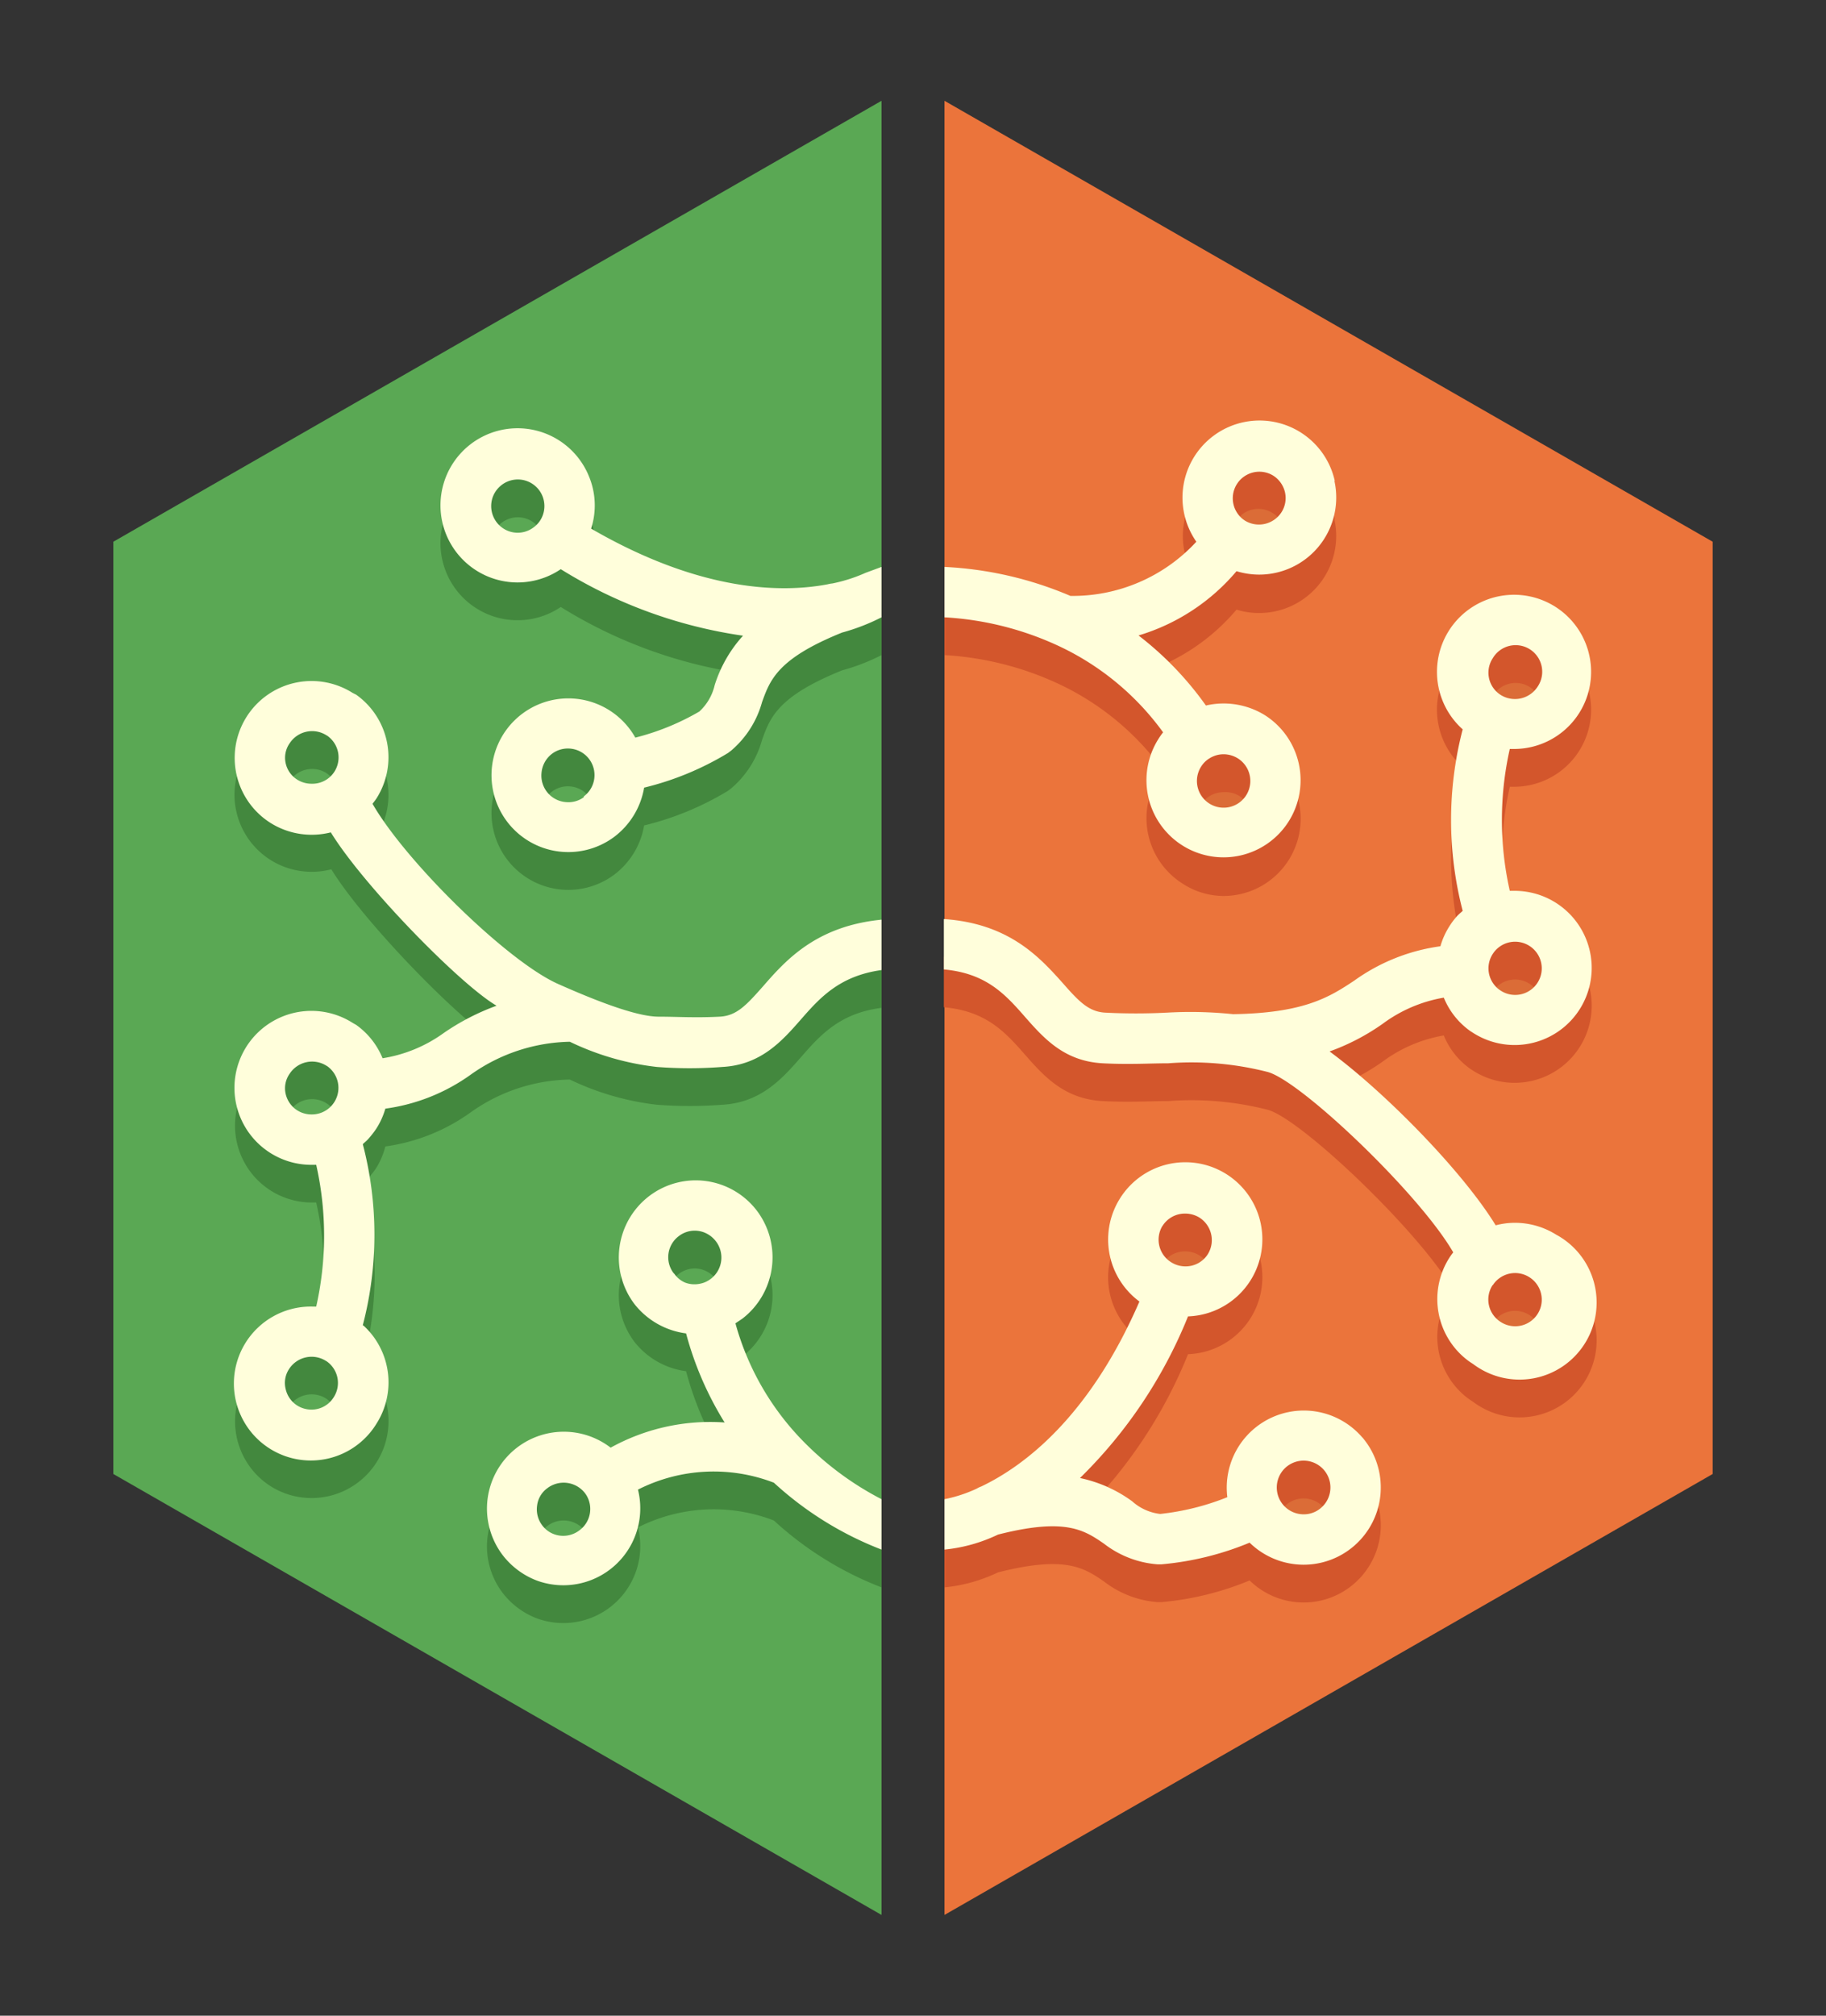 <svg xmlns="http://www.w3.org/2000/svg" viewBox="0 0 145 160"><rect x="0" y="0" width="145" height="160" fill="#333333" stroke="none"/><defs><style>.cls-1{isolation:isolate;}.cls-2{fill:#eb743b;}.cls-3{fill:#5aa854;}.cls-4{mix-blend-mode:multiply;opacity:0.07;}.cls-5{fill:#d3562c;}.cls-6{fill:#fffedb;}.cls-7{fill:#43883e;}</style></defs><g class="cls-1"><g id="Layer_1" data-name="Layer 1"><polygon class="cls-2" points="75 8 75 152 136 117 136 43 75 8"/><polygon class="cls-3" points="70 8 9 43 9 117 70 152 70 8"/><g class="cls-4"><path d="M92.3,99.73a2.12,2.12,0,0,1,1.82-1,2.17,2.17,0,0,1,1.08.3,2.12,2.12,0,0,1,.73,2.9,2.11,2.11,0,0,1-2.9.73,2.12,2.12,0,0,1-.73-2.9Zm12.6,22.37a2.06,2.06,0,0,1-1.37.5,2.1,2.1,0,0,1-1.61-.73,2.11,2.11,0,1,1,3.21-2.75,2.09,2.09,0,0,1-.23,3Z"/><path d="M84,53.61l.21,0Z"/><path d="M95.38,63.26a2,2,0,0,1,.67-.66,2.11,2.11,0,0,1,1.12-.32,2.12,2.12,0,1,1,0,4.23,2.12,2.12,0,0,1-1.78-3.25Zm6.38-20.19a2.14,2.14,0,0,1-2.91.65l-.1-.06A2.11,2.11,0,0,1,100,39.83a2,2,0,0,1,1.12.33,2.1,2.1,0,0,1,.66,2.91Z"/><path d="M118.53,54.67a2.11,2.11,0,0,1,2.9-.66,2.11,2.11,0,1,1-2.25,3.57l-.09-.06A2.1,2.1,0,0,1,118.53,54.67Zm0,23.46a2.09,2.09,0,0,1,1.78-1,2,2,0,0,1,1.12.33,2.07,2.07,0,0,1,.94,1.33,2.1,2.1,0,0,1-.28,1.58,2.14,2.14,0,0,1-2.91.65l-.09-.06A2.1,2.1,0,0,1,118.53,78.13Zm0,26.3a2.11,2.11,0,1,1,3.56,2.26,2.15,2.15,0,0,1-2.91.66l-.09-.07A2.09,2.09,0,0,1,118.53,104.43Z"/><path d="M108.18,114.1a6.12,6.12,0,0,0-10.72,4.74,20,20,0,0,1-5.33,1.33,4,4,0,0,1-2.22-1,10.78,10.78,0,0,0-4.15-1.85,37.66,37.66,0,0,0,8.58-12.83,6.12,6.12,0,1,0-5.48-9.24,6.12,6.12,0,0,0,1.62,8.06c-4,9.22-9.21,13.08-12.56,14.68a2,2,0,0,0-.36.17A11.22,11.22,0,0,1,75,119v4a12.69,12.69,0,0,0,4.25-1.19c5.34-1.36,6.84-.36,8.4.71a7.93,7.93,0,0,0,4.27,1.65h.31a23.61,23.61,0,0,0,7-1.72,6.14,6.14,0,0,0,4.28,1.75h0a6.11,6.11,0,0,0,4-1.48,6.13,6.13,0,0,0,.67-8.63ZM92.3,97.33a2.1,2.1,0,0,1,1.82-1,2.16,2.16,0,0,1,1.08.29,2.12,2.12,0,0,1,.73,2.9,2.08,2.08,0,0,1-1.81,1,2.12,2.12,0,0,1-1.09-.31,2.11,2.11,0,0,1-.73-2.89Zm12.6,22.36a2.07,2.07,0,0,1-1.37.51,2.13,2.13,0,1,1,1.37-.51Z"/><path d="M84,51.21l.21,0Z"/><path d="M106,38.2A6.12,6.12,0,1,0,95,43a13.36,13.36,0,0,1-10,4.3A28.93,28.93,0,0,0,75,45v4a24.75,24.75,0,0,1,8.75,2.13h0a21.46,21.46,0,0,1,8.61,7,5.22,5.22,0,0,0-.38.54,6.12,6.12,0,1,0,8.45-1.91,6.24,6.24,0,0,0-4.67-.76,26,26,0,0,0-5.35-5.56,16.29,16.29,0,0,0,7.78-5.1,6.28,6.28,0,0,0,1.77.27,6.12,6.12,0,0,0,6-7.46ZM95.38,60.85a2,2,0,0,1,.67-.66,2.11,2.11,0,0,1,1.12-.32,2.16,2.16,0,0,1,1.13.33,2.12,2.12,0,1,1-2.92.65Zm6.38-20.19a2.13,2.13,0,0,1-2.91.66l-.1-.07a2.11,2.11,0,0,1,2.35-3.5,2.14,2.14,0,0,1,.94,1.33A2.09,2.09,0,0,1,101.76,40.66Z"/><path d="M114.65,79.19a6.05,6.05,0,0,0,2.1,2.65L117,82a6.12,6.12,0,1,0,3.27-11.29h-.38a25.63,25.63,0,0,1,0-11.26l.34,0a6.12,6.12,0,1,0-4.15-1.62s0,0,.07.06a28.59,28.59,0,0,0,0,14.41c-.15.14-.3.26-.43.4a5.67,5.67,0,0,0-.63.83,6,6,0,0,0-.71,1.58,15.22,15.22,0,0,0-6.83,2.72c-2,1.33-4,2.58-9.63,2.67a32.82,32.82,0,0,0-5.29-.12,48.41,48.41,0,0,1-4.85,0c-1.34-.07-2.11-.89-3.46-2.43-1.8-2-4.22-4.65-9.37-5v4c3.29.3,4.8,1.89,6.36,3.67s3.17,3.61,6.25,3.78c2.12.11,3.76,0,5.21,0a24.43,24.43,0,0,1,7.86.68c2.6.65,12.09,9.68,14.77,14.33a4.25,4.25,0,0,0-.31.43,6.1,6.1,0,0,0,1.61,8.25l.29.19A6.12,6.12,0,1,0,123.57,98a6.18,6.18,0,0,0-3.26-.94,6,6,0,0,0-1.54.2c-2.56-4.19-8.66-10.46-13.19-13.8a17.66,17.66,0,0,0,4.21-2.19A11.33,11.33,0,0,1,114.65,79.19Zm3.88-26.93a2.11,2.11,0,1,1,3.56,2.26,2.14,2.14,0,0,1-2.91.65l-.09-.06A2.09,2.09,0,0,1,118.53,52.26Zm0,23.47a2.11,2.11,0,0,1,2.9-.66,2.11,2.11,0,1,1-2.25,3.57l-.09-.06A2.1,2.1,0,0,1,118.53,75.73Zm0,26.3a2.11,2.11,0,0,1,2.9-.66,2.11,2.11,0,1,1-2.25,3.57l-.09-.06A2.1,2.1,0,0,1,118.53,102Z"/></g><path class="cls-5" d="M108.18,117.1a6.12,6.12,0,0,0-10.72,4.74,20,20,0,0,1-5.33,1.33,4,4,0,0,1-2.22-1,10.78,10.78,0,0,0-4.15-1.85,37.66,37.66,0,0,0,8.58-12.83,6.12,6.12,0,1,0-5.48-9.24,6.12,6.12,0,0,0,1.62,8.06c-4,9.22-9.21,13.08-12.56,14.68a2,2,0,0,0-.36.17A11.22,11.22,0,0,1,75,122v4a12.69,12.69,0,0,0,4.25-1.19c5.34-1.36,6.84-.36,8.4.71a7.93,7.93,0,0,0,4.27,1.65h.31a23.61,23.61,0,0,0,7-1.72,6.14,6.14,0,0,0,4.28,1.75h0a6.11,6.11,0,0,0,4-1.48,6.13,6.13,0,0,0,.67-8.63ZM92.3,100.33a2.1,2.1,0,0,1,1.82-1,2.16,2.16,0,0,1,1.08.29,2.12,2.12,0,0,1,.73,2.9,2.08,2.08,0,0,1-1.81,1,2.12,2.12,0,0,1-1.09-.31,2.11,2.11,0,0,1-.73-2.89Zm12.6,22.36a2.07,2.07,0,0,1-1.37.51,2.13,2.13,0,1,1,1.37-.51Z"/><path d="M84,53.61l.21,0Z"/><path class="cls-5" d="M106,41.21a6.12,6.12,0,0,0-2.71-3.85,6.18,6.18,0,0,0-3.26-.94A6.12,6.12,0,0,0,95,46a13.38,13.38,0,0,1-10,4.29A29.39,29.39,0,0,0,75,48v4a24.79,24.79,0,0,1,8.75,2.14h0a21.54,21.54,0,0,1,8.61,7,5.22,5.22,0,0,0-.38.54,6.14,6.14,0,0,0,1.9,8.44,6,6,0,0,0,3.27,1,6.13,6.13,0,0,0,3.28-11.31,6.23,6.23,0,0,0-4.67-.75,25.77,25.77,0,0,0-5.35-5.57,16.29,16.29,0,0,0,7.78-5.1,5.94,5.94,0,0,0,1.77.27,6.12,6.12,0,0,0,6-7.45ZM95.38,63.86a2.14,2.14,0,0,1,.67-.67,2.2,2.2,0,0,1,1.12-.31,2.12,2.12,0,1,1,0,4.23,2.12,2.12,0,0,1-1.78-3.25Zm6.38-20.19a2.14,2.14,0,0,1-2.91.65l-.1-.06a2.11,2.11,0,0,1,2.35-3.51,2.16,2.16,0,0,1,.94,1.33A2.12,2.12,0,0,1,101.76,43.67Z"/><path class="cls-5" d="M114.65,82.19a6.05,6.05,0,0,0,2.1,2.65L117,85a6.12,6.12,0,1,0,3.27-11.29h-.38a25.63,25.63,0,0,1,0-11.26l.34,0a6.12,6.12,0,1,0-4.15-1.62s0,0,.07.06a28.59,28.59,0,0,0,0,14.41c-.15.14-.3.26-.43.4a5.67,5.67,0,0,0-.63.83,6,6,0,0,0-.71,1.58,15.22,15.22,0,0,0-6.83,2.72c-2,1.33-4,2.58-9.63,2.67a32.82,32.82,0,0,0-5.29-.12,48.41,48.41,0,0,1-4.85,0c-1.34-.07-2.11-.89-3.46-2.43-1.8-2-4.22-4.65-9.37-5v4c3.29.3,4.8,1.89,6.36,3.67s3.17,3.61,6.25,3.78c2.12.11,3.76,0,5.21,0a24.43,24.43,0,0,1,7.86.68c2.6.65,12.09,9.68,14.77,14.33a4.25,4.25,0,0,0-.31.43,6.1,6.1,0,0,0,1.61,8.25l.29.19A6.12,6.12,0,1,0,123.57,101a6.18,6.18,0,0,0-3.26-.94,6,6,0,0,0-1.54.2c-2.56-4.19-8.66-10.46-13.19-13.8a17.66,17.66,0,0,0,4.21-2.19A11.33,11.33,0,0,1,114.65,82.19Zm3.88-26.93a2.11,2.11,0,1,1,3.56,2.26,2.14,2.14,0,0,1-2.91.65l-.09-.06A2.09,2.09,0,0,1,118.53,55.26Zm0,23.47a2.11,2.11,0,0,1,2.9-.66,2.11,2.11,0,1,1-2.25,3.57l-.09-.06A2.1,2.1,0,0,1,118.53,78.73Zm0,26.3a2.11,2.11,0,0,1,2.9-.66,2.11,2.11,0,1,1-2.25,3.57l-.09-.06A2.1,2.1,0,0,1,118.53,105Z"/><path class="cls-6" d="M108.18,114.1a6.12,6.12,0,0,0-10.72,4.74,20,20,0,0,1-5.33,1.33,4,4,0,0,1-2.22-1,10.78,10.78,0,0,0-4.15-1.85,37.66,37.66,0,0,0,8.58-12.83,6.12,6.12,0,1,0-5.48-9.24,6.12,6.12,0,0,0,1.62,8.06c-4,9.22-9.21,13.08-12.56,14.68a2,2,0,0,0-.36.17A11.22,11.22,0,0,1,75,119v4a12.69,12.69,0,0,0,4.25-1.19c5.34-1.36,6.84-.36,8.4.71a7.93,7.93,0,0,0,4.27,1.65h.31a23.61,23.61,0,0,0,7-1.72,6.14,6.14,0,0,0,4.28,1.75h0a6.11,6.11,0,0,0,4-1.48,6.13,6.13,0,0,0,.67-8.63ZM92.3,97.33a2.1,2.1,0,0,1,1.82-1,2.16,2.16,0,0,1,1.08.29,2.12,2.12,0,0,1,.73,2.9,2.08,2.08,0,0,1-1.81,1,2.12,2.12,0,0,1-1.09-.31,2.11,2.11,0,0,1-.73-2.89Zm12.6,22.36a2.07,2.07,0,0,1-1.37.51,2.13,2.13,0,1,1,1.37-.51Z"/><path class="cls-6" d="M84,51.21l.21,0Z"/><path class="cls-6" d="M106,38.2A6.12,6.12,0,1,0,95,43a13.36,13.36,0,0,1-10,4.3A28.93,28.93,0,0,0,75,45v4a24.75,24.75,0,0,1,8.75,2.13h0a21.46,21.46,0,0,1,8.61,7,5.22,5.22,0,0,0-.38.54,6.12,6.12,0,1,0,8.45-1.91,6.24,6.24,0,0,0-4.67-.76,26,26,0,0,0-5.35-5.56,16.29,16.29,0,0,0,7.78-5.1,6.28,6.28,0,0,0,1.77.27,6.12,6.12,0,0,0,6-7.46ZM95.38,60.85a2,2,0,0,1,.67-.66,2.11,2.11,0,0,1,1.12-.32,2.16,2.16,0,0,1,1.13.33,2.12,2.12,0,1,1-2.92.65Zm6.38-20.19a2.13,2.13,0,0,1-2.91.66l-.1-.07a2.11,2.11,0,0,1,2.35-3.5,2.14,2.14,0,0,1,.94,1.33A2.09,2.09,0,0,1,101.76,40.66Z"/><path class="cls-6" d="M114.65,79.19a6.05,6.05,0,0,0,2.1,2.65L117,82a6.12,6.12,0,1,0,3.27-11.29h-.38a25.63,25.63,0,0,1,0-11.26l.34,0a6.12,6.12,0,1,0-4.15-1.62s0,0,.07.06a28.59,28.59,0,0,0,0,14.41c-.15.14-.3.26-.43.4a5.67,5.67,0,0,0-.63.83,6,6,0,0,0-.71,1.58,15.22,15.22,0,0,0-6.83,2.72c-2,1.33-4,2.58-9.63,2.67a32.82,32.82,0,0,0-5.29-.12,48.41,48.41,0,0,1-4.85,0c-1.34-.07-2.11-.89-3.46-2.43-1.8-2-4.22-4.65-9.37-5v4c3.29.3,4.8,1.89,6.36,3.67s3.17,3.61,6.25,3.78c2.12.11,3.76,0,5.21,0a24.43,24.43,0,0,1,7.86.68c2.6.65,12.09,9.68,14.77,14.33a4.25,4.25,0,0,0-.31.43,6.1,6.1,0,0,0,1.61,8.25l.29.19A6.12,6.12,0,1,0,123.57,98a6.18,6.18,0,0,0-3.26-.94,6,6,0,0,0-1.54.2c-2.56-4.19-8.66-10.46-13.19-13.8a17.66,17.66,0,0,0,4.21-2.19A11.33,11.33,0,0,1,114.65,79.19Zm3.88-26.93a2.11,2.11,0,1,1,3.56,2.26,2.14,2.14,0,0,1-2.91.65l-.09-.06A2.09,2.09,0,0,1,118.53,52.26Zm0,23.47a2.11,2.11,0,0,1,2.9-.66,2.11,2.11,0,1,1-2.25,3.57l-.09-.06A2.1,2.1,0,0,1,118.53,75.73Zm0,26.3a2.11,2.11,0,0,1,2.9-.66,2.11,2.11,0,1,1-2.25,3.57l-.09-.06A2.1,2.1,0,0,1,118.53,102Z"/><path class="cls-7" d="M68.73,48.47a12.5,12.5,0,0,1-2.62.84,2.66,2.66,0,0,0-.39.07c-3.64.69-10.08.62-18.78-4.42a6,6,0,0,0-.16-4.12,6.12,6.12,0,1,0-2.25,7.34A37.49,37.49,0,0,0,59,53.46a10.55,10.55,0,0,0-2.25,3.93,4.09,4.09,0,0,1-1.22,2.09,19.6,19.6,0,0,1-5.08,2.07,6.1,6.1,0,1,0-1.72,7.91h0a6.19,6.19,0,0,0,2.42-3.94,23.47,23.47,0,0,0,6.66-2.75l.25-.19a7.75,7.75,0,0,0,2.45-3.84c.64-1.78,1.25-3.47,6.36-5.53A16.29,16.29,0,0,0,70,52V48ZM43.06,44a2.05,2.05,0,0,1-.7.87,2.09,2.09,0,0,1-2.07.25,2.12,2.12,0,0,1-1.12-2.77,2.15,2.15,0,0,1,.7-.88A2.11,2.11,0,0,1,43.06,44Zm3.31,22.27a2.05,2.05,0,0,1-1.4.4A2.11,2.11,0,0,1,43,64.36a2.13,2.13,0,0,1,.85-1.54,2.1,2.1,0,0,1,1.41-.4,2.11,2.11,0,0,1,1.08,3.81Z"/><path d="M63.53,116.83l-.18-.12Z"/><path class="cls-7" d="M64,117.62h0a21.51,21.51,0,0,1-5.6-9.58l.55-.37a6.14,6.14,0,0,0,1.16-8.56,6.1,6.1,0,0,0-8.56-1.17,6.13,6.13,0,0,0-1.17,8.57,6.23,6.23,0,0,0,4.1,2.33,26.15,26.15,0,0,0,3.06,7.07,16.34,16.34,0,0,0-9.05,2,6.1,6.1,0,0,0-8.55,8.56,6.21,6.21,0,0,0,2.72,2,6.11,6.11,0,0,0,8-7.23,13.3,13.3,0,0,1,10.79-.55A27,27,0,0,0,70,126v-4A24.26,24.26,0,0,1,64,117.62ZM46,124.48a2.11,2.11,0,0,1-2,.3,2.05,2.05,0,0,1-.94-.7,2.1,2.1,0,0,1-.41-1.57,2,2,0,0,1,.81-1.38,2.14,2.14,0,0,1,3,.4l.07.1A2.1,2.1,0,0,1,46,124.48Zm7.5-20.41a2.09,2.09,0,0,1,.4-2.95,2.07,2.07,0,0,1,2-.3,2.16,2.16,0,0,1,.94.7,2.12,2.12,0,0,1-.41,3,2,2,0,0,1-.86.38,2.1,2.1,0,0,1-1.16-.09A2,2,0,0,1,53.52,104.07Z"/><path d="M63.53,114.42l-.18-.12Z"/><path d="M63.53,116.83l-.18-.12Z"/><path class="cls-7" d="M60.6,81.27c-1.36,1.54-2.12,2.34-3.45,2.41-1.94.11-3.41,0-4.84,0s-4-.82-8-2.6S32.25,71.43,29.58,66.79c.11-.14.22-.28.32-.43a6.1,6.1,0,0,0-1.62-8.24L28,57.93a6.09,6.09,0,0,0-8.42,1.9,6,6,0,0,0-.81,4.59,6.12,6.12,0,0,0,6,4.78,6,6,0,0,0,1.54-.2c2.56,4.18,10.25,12.06,13.16,13.77A18.16,18.16,0,0,0,35.23,85,11.17,11.17,0,0,1,30.38,87a6,6,0,0,0-2.1-2.64L28,84.18a6.1,6.1,0,1,0-3.27,11.27c.13,0,.25,0,.38,0a25.63,25.63,0,0,1,0,11.26c-.11,0-.22,0-.33,0a6.11,6.11,0,0,0-3.26,11.28,6.11,6.11,0,0,0,7.4-9.65l-.09-.07a28.44,28.44,0,0,0,0-14.37,5.51,5.51,0,0,0,.43-.41,5.8,5.8,0,0,0,.64-.82A6.09,6.09,0,0,0,30.6,91a15.12,15.12,0,0,0,6.81-2.73,13.93,13.93,0,0,1,7.84-2.58,21.63,21.63,0,0,0,6.91,2,34.6,34.6,0,0,0,5.2,0c3.07-.17,4.76-2.08,6.24-3.77S66.65,80.42,70,80V76C64.8,76.5,62.39,79.22,60.6,81.27ZM24.73,65.2a2.12,2.12,0,0,1-2.05-1.65A2,2,0,0,1,23,62a2.14,2.14,0,0,1,2.9-.65l.1.07a2.11,2.11,0,0,1-1.23,3.82ZM23.61,91.12a2.06,2.06,0,0,1-.93-1.33A2,2,0,0,1,23,88.21a2.13,2.13,0,0,1,2.9-.65l.1.06a2.11,2.11,0,0,1-1.23,3.83A2.15,2.15,0,0,1,23.61,91.12Zm2.9,22.76a2.09,2.09,0,0,1-1.78,1,2.12,2.12,0,0,1-2.05-1.65,2,2,0,0,1,.28-1.59,2.14,2.14,0,0,1,2.9-.65l.1.07A2.09,2.09,0,0,1,26.51,113.88Z"/><path class="cls-6" d="M68.73,45.47a12.5,12.5,0,0,1-2.62.84,2.66,2.66,0,0,0-.39.07c-3.64.69-10.08.62-18.78-4.42a6,6,0,0,0-.16-4.12,6.12,6.12,0,1,0-2.25,7.34A37.49,37.49,0,0,0,59,50.46a10.55,10.55,0,0,0-2.25,3.93,4.09,4.09,0,0,1-1.22,2.09,19.6,19.6,0,0,1-5.08,2.07,6.1,6.1,0,1,0-1.72,7.91h0a6.19,6.19,0,0,0,2.42-3.94,23.47,23.47,0,0,0,6.66-2.75l.25-.19a7.75,7.75,0,0,0,2.45-3.84c.64-1.78,1.25-3.47,6.36-5.53A16.29,16.29,0,0,0,70,49V45ZM43.06,41a2.05,2.05,0,0,1-.7.87,2.09,2.09,0,0,1-2.07.25,2.12,2.12,0,0,1-1.12-2.77,2.15,2.15,0,0,1,.7-.88A2.11,2.11,0,0,1,43.06,41Zm3.31,22.27a2.05,2.05,0,0,1-1.4.4A2.11,2.11,0,0,1,43,61.36a2.13,2.13,0,0,1,.85-1.54,2.1,2.1,0,0,1,1.41-.4,2.11,2.11,0,0,1,1.08,3.81Z"/><path class="cls-6" d="M63.53,114.42l-.18-.12Z"/><path class="cls-6" d="M64,114.62h0a21.51,21.51,0,0,1-5.6-9.58l.55-.37a6.14,6.14,0,0,0,1.16-8.56,6.1,6.1,0,0,0-8.56-1.17,6.13,6.13,0,0,0-1.17,8.57,6.23,6.23,0,0,0,4.1,2.33,26.15,26.15,0,0,0,3.06,7.07,16.34,16.34,0,0,0-9.05,2,6.1,6.1,0,0,0-8.55,8.56,6.21,6.21,0,0,0,2.72,2,6.11,6.11,0,0,0,8-7.23,13.3,13.3,0,0,1,10.79-.55A27,27,0,0,0,70,123v-4A24.26,24.26,0,0,1,64,114.62ZM46,121.48a2.11,2.11,0,0,1-2,.3,2.05,2.05,0,0,1-.94-.7,2.1,2.1,0,0,1-.41-1.57,2,2,0,0,1,.81-1.38,2.14,2.14,0,0,1,3,.4l.07.1A2.1,2.1,0,0,1,46,121.48Zm7.5-20.41a2.09,2.09,0,0,1,.4-2.95,2.07,2.07,0,0,1,2-.3,2.16,2.16,0,0,1,.94.7,2.12,2.12,0,0,1-.41,3,2,2,0,0,1-.86.38,2.1,2.1,0,0,1-1.16-.09A2,2,0,0,1,53.52,101.07Z"/><path class="cls-6" d="M60.6,78.28c-1.36,1.54-2.12,2.35-3.45,2.42-1.94.1-3.41,0-4.84,0s-4-.82-8-2.6S32.25,68.44,29.58,63.8c.11-.14.22-.28.32-.43a6.09,6.09,0,0,0-1.62-8.23L28,55a6.1,6.1,0,1,0-6.52,10.32,6.16,6.16,0,0,0,4.79.75c2.56,4.18,10.25,12.06,13.16,13.76A18.55,18.55,0,0,0,35.23,82,11.29,11.29,0,0,1,30.38,84a6.05,6.05,0,0,0-2.1-2.65L28,81.19a6.11,6.11,0,1,0-3.27,11.27c.13,0,.25,0,.38,0a25.58,25.58,0,0,1,0,11.25l-.33,0A6.11,6.11,0,1,0,29.9,113a6.11,6.11,0,0,0-1-7.75l-.09-.06a28.44,28.44,0,0,0,0-14.37c.14-.14.3-.26.43-.41a7.22,7.22,0,0,0,.64-.82A6,6,0,0,0,30.6,88a15.12,15.12,0,0,0,6.81-2.72,14,14,0,0,1,7.84-2.59,21.42,21.42,0,0,0,6.91,2,33.42,33.42,0,0,0,5.2,0c3.07-.16,4.76-2.08,6.24-3.77S66.65,77.46,70,77V73C64.8,73.51,62.39,76.23,60.6,78.28ZM24.73,62.21a2.14,2.14,0,0,1-1.12-.32,2.06,2.06,0,0,1-.93-1.33A2,2,0,0,1,23,59a2.13,2.13,0,0,1,2.9-.65l.1.06a2.1,2.1,0,0,1,.55,2.85A2.08,2.08,0,0,1,24.73,62.21ZM23.61,88.14a2.11,2.11,0,0,1-.93-1.33A2,2,0,0,1,23,85.23a2.13,2.13,0,0,1,2.9-.65l.1.06a2.11,2.11,0,0,1-1.23,3.82A2.14,2.14,0,0,1,23.61,88.14Zm2.9,22.75a2.07,2.07,0,0,1-1.78,1,2.14,2.14,0,0,1-1.12-.32,2.09,2.09,0,0,1-.93-1.33,2,2,0,0,1,.28-1.58,2.13,2.13,0,0,1,2.9-.65l.1.06A2.09,2.09,0,0,1,26.51,110.89Z"/></g></g></svg>